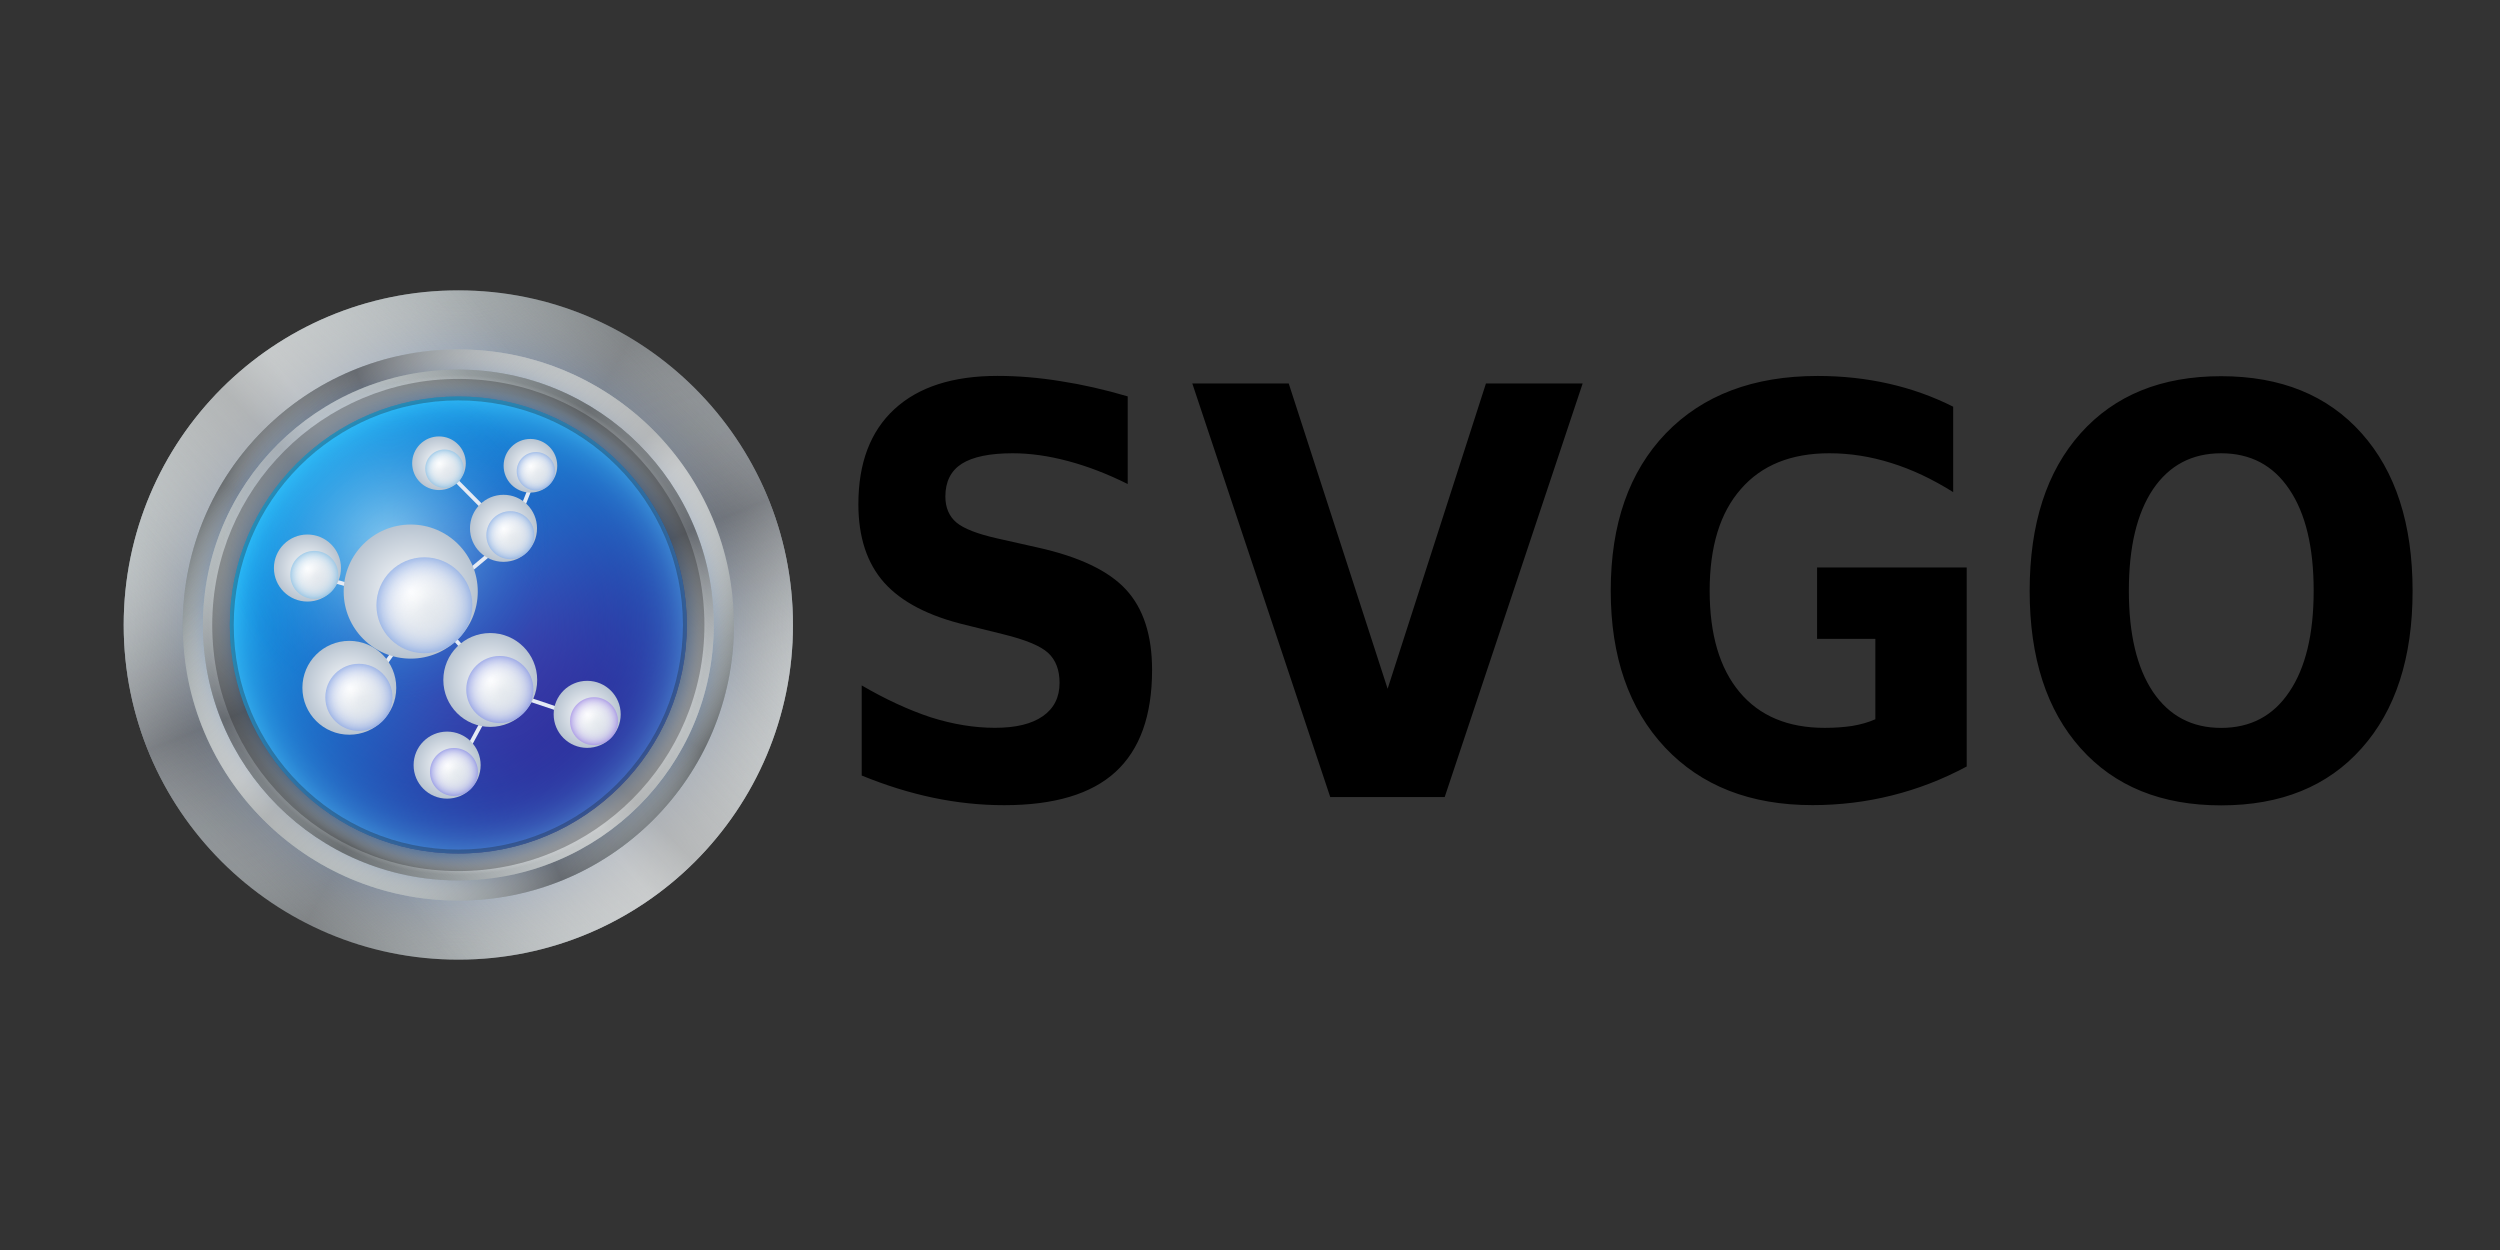 <svg xmlns="http://www.w3.org/2000/svg" xmlns:xlink="http://www.w3.org/1999/xlink" viewBox="0 0 120 60">
  <rect x="0" y="0" width="120" height="60" fill="#333333" stroke="none"/>
  <defs>
    <path id="g" d="M256 44.334c116.894 0 211.676 94.77 211.676 211.664S372.894 467.673 256 467.673 44.335 372.89 44.335 255.998 139.107 44.334 256 44.334z"/>
    <path id="m" d="M452.182 255.998c0 108.338-87.844 196.2-196.182 196.2s-196.18-87.853-196.18-196.2S147.66 59.832 256 59.832s196.182 87.83 196.182 196.166z"/>
    <path id="t" d="M256 80.5c-96.922 0-175.5 78.578-175.5 175.5s78.58 175.5 175.5 175.5 175.5-78.58 175.5-175.5S352.922 80.5 256 80.5z"/>
  </defs>
  <linearGradient id="a" gradientUnits="userSpaceOnUse" x1="480.818" y1="380.617" x2="31.183" y2="131.38">
    <stop offset="0" stop-color="#bdc6c9"/>
    <stop offset=".092" stop-color="#abb4b7"/>
    <stop offset=".277" stop-color="#7d8588"/>
    <stop offset=".483" stop-color="#444a4d"/>
    <stop offset=".584" stop-color="#5e6669"/>
    <stop offset=".772" stop-color="#899396"/>
    <stop offset=".916" stop-color="#a3afb2"/>
    <stop offset="1" stop-color="#adbabd"/>
  </linearGradient>
  <radialGradient id="b" cx="256" cy="255.998" r="257" gradientTransform="translate(0,0.001)" gradientUnits="userSpaceOnUse">
    <stop offset=".73" stop-color="#004ed4" stop-opacity=".4"/>
    <stop offset=".784" stop-color="#437cde" stop-opacity=".32"/>
    <stop offset=".842" stop-color="#83a8e7" stop-opacity=".234"/>
    <stop offset=".894" stop-color="#b5caee" stop-opacity=".157"/>
    <stop offset=".94" stop-color="#dae3f4" stop-opacity=".09"/>
    <stop offset=".977" stop-color="#f0f2f7" stop-opacity=".035"/>
    <stop offset="1" stop-color="#f8f8f8" stop-opacity="0"/>
  </radialGradient>
  <linearGradient id="c" gradientUnits="userSpaceOnUse" x1="352.299" y1="494.346" x2="159.701" y2="17.65">
    <stop offset="0" stop-color="#fff" stop-opacity="0"/>
    <stop offset=".5" stop-color="#4d5057" stop-opacity=".75"/>
    <stop offset="1" stop-color="#fff" stop-opacity="0"/>
  </linearGradient>
  <radialGradient id="d" cx="256" cy="255.998" r="257" gradientTransform="translate(0,0.001)" gradientUnits="userSpaceOnUse">
    <stop offset=".8" stop-color="#6b6b6b" stop-opacity="0"/>
    <stop offset=".826" stop-color="#848484" stop-opacity=".02"/>
    <stop offset=".883" stop-color="#b5b5b5" stop-opacity=".066"/>
    <stop offset=".933" stop-color="#dadada" stop-opacity=".107"/>
    <stop offset=".974" stop-color="#f0f0f0" stop-opacity=".14"/>
    <stop offset="1" stop-color="#f8f8f8" stop-opacity=".16"/>
  </radialGradient>
  <linearGradient id="e" gradientUnits="userSpaceOnUse" x1="74.274" y1="437.724" x2="437.726" y2="74.272">
    <stop offset="0" stop-color="#fff" stop-opacity="0"/>
    <stop offset=".5" stop-color="#828282" stop-opacity=".6"/>
    <stop offset="1" stop-color="#fff" stop-opacity="0"/>
  </linearGradient>
  <linearGradient id="f" gradientUnits="userSpaceOnUse" x1="45.46" y1="403.419" x2="466.539" y2="108.576">
    <stop offset=".2" stop-color="#fff" stop-opacity="0"/>
    <stop offset=".5" stop-color="#fff" stop-opacity=".36"/>
    <stop offset=".8" stop-color="#fff" stop-opacity="0"/>
  </linearGradient>
  <linearGradient id="h" gradientUnits="userSpaceOnUse" x1="358.64" y1="70.842" x2="153.366" y2="441.165">
    <stop offset="0" stop-color="#bdc6c9"/>
    <stop offset=".092" stop-color="#abb4b7"/>
    <stop offset=".277" stop-color="#7d8588"/>
    <stop offset=".483" stop-color="#444a4d"/>
    <stop offset=".584" stop-color="#5e6669"/>
    <stop offset=".772" stop-color="#899396"/>
    <stop offset=".916" stop-color="#a3afb2"/>
    <stop offset="1" stop-color="#adbabd"/>
  </linearGradient>
  <radialGradient id="i" cx="255.997" cy="256.006" r="217.969" gradientTransform="matrix(0,-0.971,0.971,0,7.396,504.601)" gradientUnits="userSpaceOnUse">
    <stop offset=".86" stop-color="#0058d4" stop-opacity=".6"/>
    <stop offset="1" stop-color="#f8f8f8" stop-opacity="0"/>
  </radialGradient>
  <linearGradient id="j" gradientUnits="userSpaceOnUse" x1="452.313" y1="176.687" x2="59.7" y2="335.314">
    <stop offset="0" stop-color="#fff" stop-opacity="0"/>
    <stop offset=".5" stop-color="#4d5057" stop-opacity=".75"/>
    <stop offset="1" stop-color="#fff" stop-opacity="0"/>
  </linearGradient>
  <linearGradient id="k" gradientUnits="userSpaceOnUse" x1="405.673" y1="405.671" x2="106.333" y2="106.331">
    <stop offset="0" stop-color="#fff" stop-opacity="0"/>
    <stop offset=".5" stop-color="#828282" stop-opacity=".6"/>
    <stop offset="1" stop-color="#fff" stop-opacity="0"/>
  </linearGradient>
  <linearGradient id="l" gradientUnits="userSpaceOnUse" x1="377.421" y1="429.401" x2="134.588" y2="82.599">
    <stop offset=".2" stop-color="#fff" stop-opacity="0"/>
    <stop offset=".5" stop-color="#fff" stop-opacity=".36"/>
    <stop offset=".8" stop-color="#fff" stop-opacity="0"/>
  </linearGradient>
  <linearGradient id="n" gradientUnits="userSpaceOnUse" x1="427.61" y1="351.133" x2="84.388" y2="160.881">
    <stop offset="0" stop-color="#bdc6c9"/>
    <stop offset=".092" stop-color="#abb4b7"/>
    <stop offset=".277" stop-color="#7d8588"/>
    <stop offset=".483" stop-color="#444a4d"/>
    <stop offset=".584" stop-color="#5e6669"/>
    <stop offset=".772" stop-color="#899396"/>
    <stop offset=".916" stop-color="#a3afb2"/>
    <stop offset="1" stop-color="#adbabd"/>
  </linearGradient>
  <radialGradient id="o" cx="260.891" cy="260.9" r="191.461" gradientTransform="matrix(0.971,0,0,0.971,7.397,7.398)" gradientUnits="userSpaceOnUse">
    <stop offset=".88" stop-color="#0037d4"/>
    <stop offset="1" stop-color="#f8f8f8" stop-opacity="0"/>
  </radialGradient>
  <radialGradient id="p" cx="256" cy="256" r="197.367" gradientTransform="matrix(0.973,0,0,0.973,6.961,6.96)" gradientUnits="userSpaceOnUse">
    <stop offset=".88" stop-color="#0066d4"/>
    <stop offset="1" stop-color="#f8f8f8" stop-opacity="0"/>
  </radialGradient>
  <linearGradient id="q" gradientUnits="userSpaceOnUse" x1="329.512" y1="437.945" x2="182.495" y2="74.067">
    <stop offset="0" stop-color="#fff" stop-opacity="0"/>
    <stop offset=".5" stop-color="#4d5057" stop-opacity=".75"/>
    <stop offset="1" stop-color="#fff" stop-opacity="0"/>
  </linearGradient>
  <linearGradient id="r" gradientUnits="userSpaceOnUse" x1="117.285" y1="394.722" x2="394.718" y2="117.289">
    <stop offset="0" stop-color="#fff" stop-opacity="0"/>
    <stop offset=".5" stop-color="#828282" stop-opacity=".6"/>
    <stop offset="1" stop-color="#fff" stop-opacity="0"/>
  </linearGradient>
  <linearGradient id="s" gradientUnits="userSpaceOnUse" x1="95.291" y1="368.536" x2="416.713" y2="143.474">
    <stop offset=".2" stop-color="#fff" stop-opacity="0"/>
    <stop offset=".5" stop-color="#fff" stop-opacity=".36"/>
    <stop offset=".8" stop-color="#fff" stop-opacity="0"/>
  </linearGradient>
  <linearGradient id="u" gradientUnits="userSpaceOnUse" x1="131.906" y1="131.904" x2="380.096" y2="380.094">
    <stop offset="0" stop-color="#14b9ff"/>
    <stop offset="1" stop-color="#48007f"/>
  </linearGradient>
  <radialGradient id="v" cx="256" cy="255.998" r="175.5" gradientTransform="translate(0 0) translate(0,0.001)" gradientUnits="userSpaceOnUse">
    <stop offset=".33" stop-color="#006cc2" stop-opacity="0"/>
    <stop offset=".628" stop-color="#016ec3" stop-opacity=".232"/>
    <stop offset=".736" stop-color="#0575c7" stop-opacity=".315"/>
    <stop offset=".813" stop-color="#0d80ce" stop-opacity=".374"/>
    <stop offset=".874" stop-color="#1791d8" stop-opacity=".422"/>
    <stop offset=".927" stop-color="#25a7e4" stop-opacity=".464"/>
    <stop offset=".974" stop-color="#36c2f4" stop-opacity=".5"/>
    <stop offset="1" stop-color="#42d5ff" stop-opacity=".52"/>
  </radialGradient>
  <radialGradient id="w" cx="202" cy="192.998" r="127" gradientTransform="translate(0,0.001)" gradientUnits="userSpaceOnUse">
    <stop offset="0" stop-color="#e1ffff" stop-opacity=".5"/>
    <stop offset=".093" stop-color="#d9f9fd" stop-opacity=".453"/>
    <stop offset=".239" stop-color="#c3e7f6" stop-opacity=".38"/>
    <stop offset=".42" stop-color="#9ecaec" stop-opacity=".3"/>
    <stop offset=".628" stop-color="#6ca2de" stop-opacity=".186"/>
    <stop offset=".855" stop-color="#2c6fcc" stop-opacity=".072"/>
    <stop offset="1" stop-color="#004cbf" stop-opacity="0"/>
  </radialGradient>
  <radialGradient id="x" cx="219.436" cy="230.335" r="51.497" gradientUnits="userSpaceOnUse">
    <stop offset="0" stop-color="#fff"/>
    <stop offset="1" stop-color="#b8c4d1"/>
  </radialGradient>
  <radialGradient id="y" cx="228.484" cy="237.666" r="34.647" gradientTransform="matrix(1.063,0,0,1.063,-12.968,-11.834)" gradientUnits="userSpaceOnUse">
    <stop offset="0" stop-color="#fff" stop-opacity="0"/>
    <stop offset=".265" stop-color="#fcfdfe" stop-opacity=".212"/>
    <stop offset=".449" stop-color="#f3f6fd" stop-opacity=".36"/>
    <stop offset=".609" stop-color="#e4ebf9" stop-opacity=".487"/>
    <stop offset=".755" stop-color="#cedbf5" stop-opacity=".604"/>
    <stop offset=".89" stop-color="#b2c7ef" stop-opacity=".712"/>
    <stop offset="1" stop-color="#95b2e9" stop-opacity=".8"/>
  </radialGradient>
  <radialGradient id="z" cx="172.285" cy="304.218" r="36.048" gradientUnits="userSpaceOnUse">
    <stop offset="0" stop-color="#fff"/>
    <stop offset="1" stop-color="#b8c4d1"/>
  </radialGradient>
  <radialGradient id="A" cx="181.17" cy="304.201" r="24.252" gradientTransform="matrix(1.063,0,0,1.063,-12.968,-11.834)" gradientUnits="userSpaceOnUse">
    <stop offset="0" stop-color="#fff" stop-opacity="0"/>
    <stop offset=".265" stop-color="#fcfdfe" stop-opacity=".212"/>
    <stop offset=".449" stop-color="#f3f6fd" stop-opacity=".36"/>
    <stop offset=".609" stop-color="#e4eaf9" stop-opacity=".487"/>
    <stop offset=".755" stop-color="#ced9f5" stop-opacity=".604"/>
    <stop offset=".89" stop-color="#b2c4ef" stop-opacity=".712"/>
    <stop offset="1" stop-color="#95aee9" stop-opacity=".8"/>
  </radialGradient>
  <radialGradient id="B" cx="280.519" cy="298.218" r="36.048" gradientUnits="userSpaceOnUse">
    <stop offset="0" stop-color="#fff"/>
    <stop offset="1" stop-color="#b8c4d1"/>
  </radialGradient>
  <radialGradient id="C" cx="282.978" cy="298.557" r="24.253" gradientTransform="matrix(1.063,0,0,1.063,-12.968,-11.834)" gradientUnits="userSpaceOnUse">
    <stop offset="0" stop-color="#fff" stop-opacity="0"/>
    <stop offset=".265" stop-color="#fcfdfe" stop-opacity=".212"/>
    <stop offset=".449" stop-color="#f3f5fd" stop-opacity=".36"/>
    <stop offset=".609" stop-color="#e4e7f9" stop-opacity=".487"/>
    <stop offset=".755" stop-color="#ced4f5" stop-opacity=".604"/>
    <stop offset=".89" stop-color="#b2bbef" stop-opacity=".712"/>
    <stop offset="1" stop-color="#95a2e9" stop-opacity=".8"/>
  </radialGradient>
  <radialGradient id="D" cx="140.119" cy="212.251" r="25.749" gradientUnits="userSpaceOnUse">
    <stop offset="0" stop-color="#fff"/>
    <stop offset="1" stop-color="#b8c4d1"/>
  </radialGradient>
  <radialGradient id="E" cx="148.938" cy="215.719" r="17.323" gradientTransform="matrix(1.063,0,0,1.063,-12.968,-11.834)" gradientUnits="userSpaceOnUse">
    <stop offset="0" stop-color="#fff" stop-opacity="0"/>
    <stop offset=".265" stop-color="#fcfefe" stop-opacity=".212"/>
    <stop offset=".449" stop-color="#f3f9fd" stop-opacity=".36"/>
    <stop offset=".609" stop-color="#e4f1f9" stop-opacity=".487"/>
    <stop offset=".755" stop-color="#cee5f5" stop-opacity=".604"/>
    <stop offset=".89" stop-color="#b2d6ef" stop-opacity=".712"/>
    <stop offset="1" stop-color="#95c7e9" stop-opacity=".8"/>
  </radialGradient>
  <radialGradient id="F" cx="290.687" cy="181.751" r="25.749" gradientUnits="userSpaceOnUse">
    <stop offset="0" stop-color="#fff"/>
    <stop offset="1" stop-color="#b8c4d1"/>
  </radialGradient>
  <radialGradient id="G" cx="290.568" cy="187.029" r="17.323" gradientTransform="matrix(1.063,0,0,1.063,-12.968,-11.834)" gradientUnits="userSpaceOnUse">
    <stop offset="0" stop-color="#fff" stop-opacity="0"/>
    <stop offset=".265" stop-color="#fcfdfe" stop-opacity=".212"/>
    <stop offset=".449" stop-color="#f3f7fd" stop-opacity=".36"/>
    <stop offset=".609" stop-color="#e4ecf9" stop-opacity=".487"/>
    <stop offset=".755" stop-color="#cedef5" stop-opacity=".604"/>
    <stop offset=".89" stop-color="#b2cbef" stop-opacity=".712"/>
    <stop offset="1" stop-color="#95b7e9" stop-opacity=".8"/>
  </radialGradient>
  <radialGradient id="H" cx="247.388" cy="363.618" r="25.749" gradientUnits="userSpaceOnUse">
    <stop offset="0" stop-color="#fff"/>
    <stop offset="1" stop-color="#b8c4d1"/>
  </radialGradient>
  <radialGradient id="I" cx="249.839" cy="358.1" r="17.323" gradientTransform="matrix(1.063,0,0,1.063,-12.968,-11.834)" gradientUnits="userSpaceOnUse">
    <stop offset="0" stop-color="#fff" stop-opacity="0"/>
    <stop offset=".265" stop-color="#fcfcfe" stop-opacity=".212"/>
    <stop offset=".449" stop-color="#f3f3fd" stop-opacity=".36"/>
    <stop offset=".609" stop-color="#e4e4f9" stop-opacity=".487"/>
    <stop offset=".755" stop-color="#cecff5" stop-opacity=".604"/>
    <stop offset=".89" stop-color="#b2b4ef" stop-opacity=".712"/>
    <stop offset="1" stop-color="#9598e9" stop-opacity=".8"/>
  </radialGradient>
  <radialGradient id="J" cx="354.952" cy="324.618" r="25.749" gradientUnits="userSpaceOnUse">
    <stop offset="0" stop-color="#fff"/>
    <stop offset="1" stop-color="#b8c4d1"/>
  </radialGradient>
  <radialGradient id="K" cx="351.019" cy="321.415" r="17.322" gradientTransform="matrix(1.063,0,0,1.063,-12.968,-11.834)" gradientUnits="userSpaceOnUse">
    <stop offset="0" stop-color="#fff" stop-opacity="0"/>
    <stop offset=".265" stop-color="#fdfcfe" stop-opacity=".212"/>
    <stop offset=".449" stop-color="#f5f3fd" stop-opacity=".36"/>
    <stop offset=".609" stop-color="#e9e4f9" stop-opacity=".487"/>
    <stop offset=".755" stop-color="#d7cef5" stop-opacity=".604"/>
    <stop offset=".89" stop-color="#c0b2ef" stop-opacity=".712"/>
    <stop offset="1" stop-color="#a995e9" stop-opacity=".8"/>
  </radialGradient>
  <radialGradient id="L" cx="241.135" cy="131.768" r="20.599" gradientUnits="userSpaceOnUse">
    <stop offset="0" stop-color="#fff"/>
    <stop offset="1" stop-color="#b8c4d1"/>
  </radialGradient>
  <radialGradient id="M" cx="242.97" cy="139.026" r="13.859" gradientTransform="matrix(1.063,0,0,1.063,-12.968,-11.834)" gradientUnits="userSpaceOnUse">
    <stop offset="0" stop-color="#fff" stop-opacity="0"/>
    <stop offset=".265" stop-color="#fcfefe" stop-opacity=".212"/>
    <stop offset=".449" stop-color="#f3f9fd" stop-opacity=".36"/>
    <stop offset=".609" stop-color="#e4f1f9" stop-opacity=".487"/>
    <stop offset=".755" stop-color="#cee5f5" stop-opacity=".604"/>
    <stop offset=".89" stop-color="#b2d6ef" stop-opacity=".712"/>
    <stop offset="1" stop-color="#95c7e9" stop-opacity=".8"/>
  </radialGradient>
  <radialGradient id="N" cx="311.369" cy="133.706" r="20.599" gradientUnits="userSpaceOnUse">
    <stop offset="0" stop-color="#fff"/>
    <stop offset="1" stop-color="#b8c4d1"/>
  </radialGradient>
  <radialGradient id="O" cx="309.035" cy="140.85" r="13.859" gradientTransform="matrix(1.063,0,0,1.063,-12.968,-11.834)" gradientUnits="userSpaceOnUse">
    <stop offset="0" stop-color="#fff" stop-opacity="0"/>
    <stop offset=".265" stop-color="#fcfdfe" stop-opacity=".212"/>
    <stop offset=".449" stop-color="#f3f7fd" stop-opacity=".36"/>
    <stop offset=".609" stop-color="#e4ecf9" stop-opacity=".487"/>
    <stop offset=".755" stop-color="#ceddf5" stop-opacity=".604"/>
    <stop offset=".89" stop-color="#b2c9ef" stop-opacity=".712"/>
    <stop offset="1" stop-color="#95b5e9" stop-opacity=".8"/>
  </radialGradient>
  <g transform="matrix(.5 0 0 .5 6 16)">
    <g transform="matrix(.125 0 0 .125 0 -4)">
      <circle r="257" cy="255.998" cx="256" fill="url(#a)" class="B"/>
      <circle r="257" cy="255.998" cx="256" fill="url(#b)" class="B"/>
      <circle r="257" cy="255.998" cx="256" fill="url(#c)" class="B"/>
      <circle r="257" cy="255.998" cx="256" fill="url(#d)" class="B"/>
      <circle r="257" cy="255.998" cx="256" fill="url(#e)" class="B"/>
      <circle r="257" cy="255.998" cx="256" fill="url(#f)" class="B"/>
      <use xlink:href="#g" fill="url(#h)" class="D"/>
      <use xlink:href="#g" fill="url(#i)" class="D"/>
      <use xlink:href="#g" fill="url(#j)" class="D"/>
      <use xlink:href="#g" fill="url(#k)" class="D"/>
      <use xlink:href="#g" fill="url(#l)" class="D"/>
      <use xlink:href="#m" fill="url(#n)" class="C"/>
      <path d="M446.68 260.746c0 102.678-83.253 185.94-185.93 185.94S74.82 363.423 74.82 260.746 158.07 74.83 260.748 74.83s185.93 83.24 185.93 185.915z" fill="url(#o)" class="C"/>
      <path d="M448 255.987C448 362.02 362.032 448 256 448S64 362.02 64 255.987 149.967 64 256 64s192 85.957 192 191.987z" fill="url(#p)" class="C"/>
      <use xlink:href="#m" fill="url(#q)" class="C"/>
      <use xlink:href="#m" fill="url(#r)" class="C"/>
      <use xlink:href="#m" fill="url(#s)" class="C"/>
      <use xlink:href="#t" fill="url(#u)" class="E"/>
      <use xlink:href="#t" fill="url(#v)" class="E"/>
      <path d="M202 66c-70.134 0-127 56.867-127 127s56.867 127 127 127c70.13 0 127-56.87 127-127S272.13 66 202 66z" fill="url(#w)" class="E"/>
      <path d="M256 67C151.62 67 67 151.62 67 256s84.62 189 189 189 189-84.62 189-189S360.382 67 256 67zm0 361.48c-95.26 0-172.485-77.224-172.485-172.48S160.742 83.516 256 83.516 428.48 160.742 428.48 256 351.26 428.48 256 428.48z" opacity=".3" fill="#191919" class="E"/>
    </g>
    <path d="M28.908 26.27l8.167-6.812m0 0l-6.342-6.396m6.342 6.396l2.438-6.154M28.908 26.27l-10.654-3m10.654 3l-6.337 8.792m6.337-8.792l7.075 7.925m0 .001l9.042 3.038m-9.042-3.038l-4.32 7.996" stroke-miterlimit="10" fill="none" stroke="#e4eaf4" stroke-width=".375"/>
    <g transform="matrix(.125 0 0 .125 0 -4)">
      <circle r="51.498" cy="230.335" cx="219.436" fill="url(#x)" class="F"/>
      <circle r="36.833" cy="240.833" cx="229.934" fill="url(#y)" class="F"/>
      <circle r="36.048" cy="304.219" cx="172.285" fill="url(#z)" class="G"/>
      <circle r="25.783" cy="311.566" cx="179.634" fill="url(#A)" class="G"/>
      <circle r="36.048" cy="298.219" cx="280.519" fill="url(#B)" class="N"/>
      <circle r="25.783" cy="305.566" cx="287.867" fill="url(#C)" class="N"/>
      <circle r="25.749" cy="212.252" cx="140.119" fill="url(#D)" class="I"/>
      <circle r="18.416" cy="217.5" cx="145.368" fill="url(#E)" class="I"/>
      <circle r="25.749" cy="181.751" cx="290.687" fill="url(#F)" class="J"/>
      <circle r="18.416" cy="187" cx="295.936" fill="url(#G)" class="J"/>
      <circle r="25.749" cy="363.619" cx="247.388" fill="url(#H)" class="K"/>
      <circle r="18.416" cy="368.867" cx="252.637" fill="url(#I)" class="K"/>
      <circle r="25.749" cy="324.619" cx="354.952" fill="url(#J)" class="L"/>
      <circle r="18.416" cy="329.867" cx="360.201" fill="url(#K)" class="L"/>
      <circle r="20.599" cy="131.768" cx="241.135" fill="url(#L)" class="M"/>
      <circle r="14.733" cy="135.967" cx="245.334" fill="url(#M)" class="M"/>
      <circle r="20.599" cy="133.707" cx="311.369" fill="url(#N)" class="H"/>
      <circle r="14.733" cy="137.905" cx="315.568" fill="url(#O)" class="H"/>
    </g>
  </g>
  <path d="M54.13 19.03v4.203q-1.463-.73-2.873-1.104-1.396-.372-2.647-.372-1.65 0-2.447.505-.785.505-.785 1.57 0 .798.532 1.25.532.44 1.942.758l1.955.44q2.992.665 4.243 2.022 1.25 1.357 1.25 3.857 0 3.285-1.756 4.894-1.742 1.596-5.346 1.596-1.702 0-3.418-.36-1.702-.36-3.418-1.064V32.9q1.716 1 3.312 1.53 1.596.505 3.085.505 1.503 0 2.3-.56.8-.56.8-1.596 0-.93-.545-1.436-.545-.505-2.18-.904L46.362 30q-2.673-.638-3.923-2.035-1.237-1.396-1.237-3.764 0-2.966 1.73-4.562 1.73-1.596 4.947-1.596 1.476 0 3.032.253 1.556.24 3.218.73zm3.1-.625h4.628l4.748 14.656 4.72-14.656h4.642L69.345 38.26h-5.493L57.23 18.405zm37.184 18.38q-1.73.93-3.6 1.396-1.85.465-3.817.465-4.47 0-7.075-2.766-2.607-2.78-2.607-7.527 0-4.8 2.647-7.554 2.66-2.753 7.288-2.753 1.782 0 3.418.372 1.636.372 3.085 1.104v4.1q-1.503-.944-2.98-1.4-1.476-.465-2.966-.465-2.753 0-4.243 1.716-1.5 1.702-1.5 4.88 0 3.152 1.436 4.868 1.436 1.716 4.083 1.716.718 0 1.33-.093.625-.106 1.104-.32v-3.857H87.22v-3.43h7.182v9.55zm12.2-15.028q-2.1 0-3.272 1.73-1.157 1.73-1.157 4.868 0 3.125 1.157 4.854 1.17 1.73 3.272 1.73 2.115 0 3.272-1.73 1.17-1.73 1.17-4.854 0-3.14-1.17-4.868-1.157-1.73-3.272-1.73zm0-3.7q4.3 0 6.743 2.74 2.447 2.74 2.447 7.567 0 4.814-2.447 7.554-2.434 2.74-6.743 2.74-4.296 0-6.743-2.74-2.447-2.74-2.447-7.554 0-4.828 2.447-7.567 2.447-2.74 6.743-2.74z"/>
</svg>
